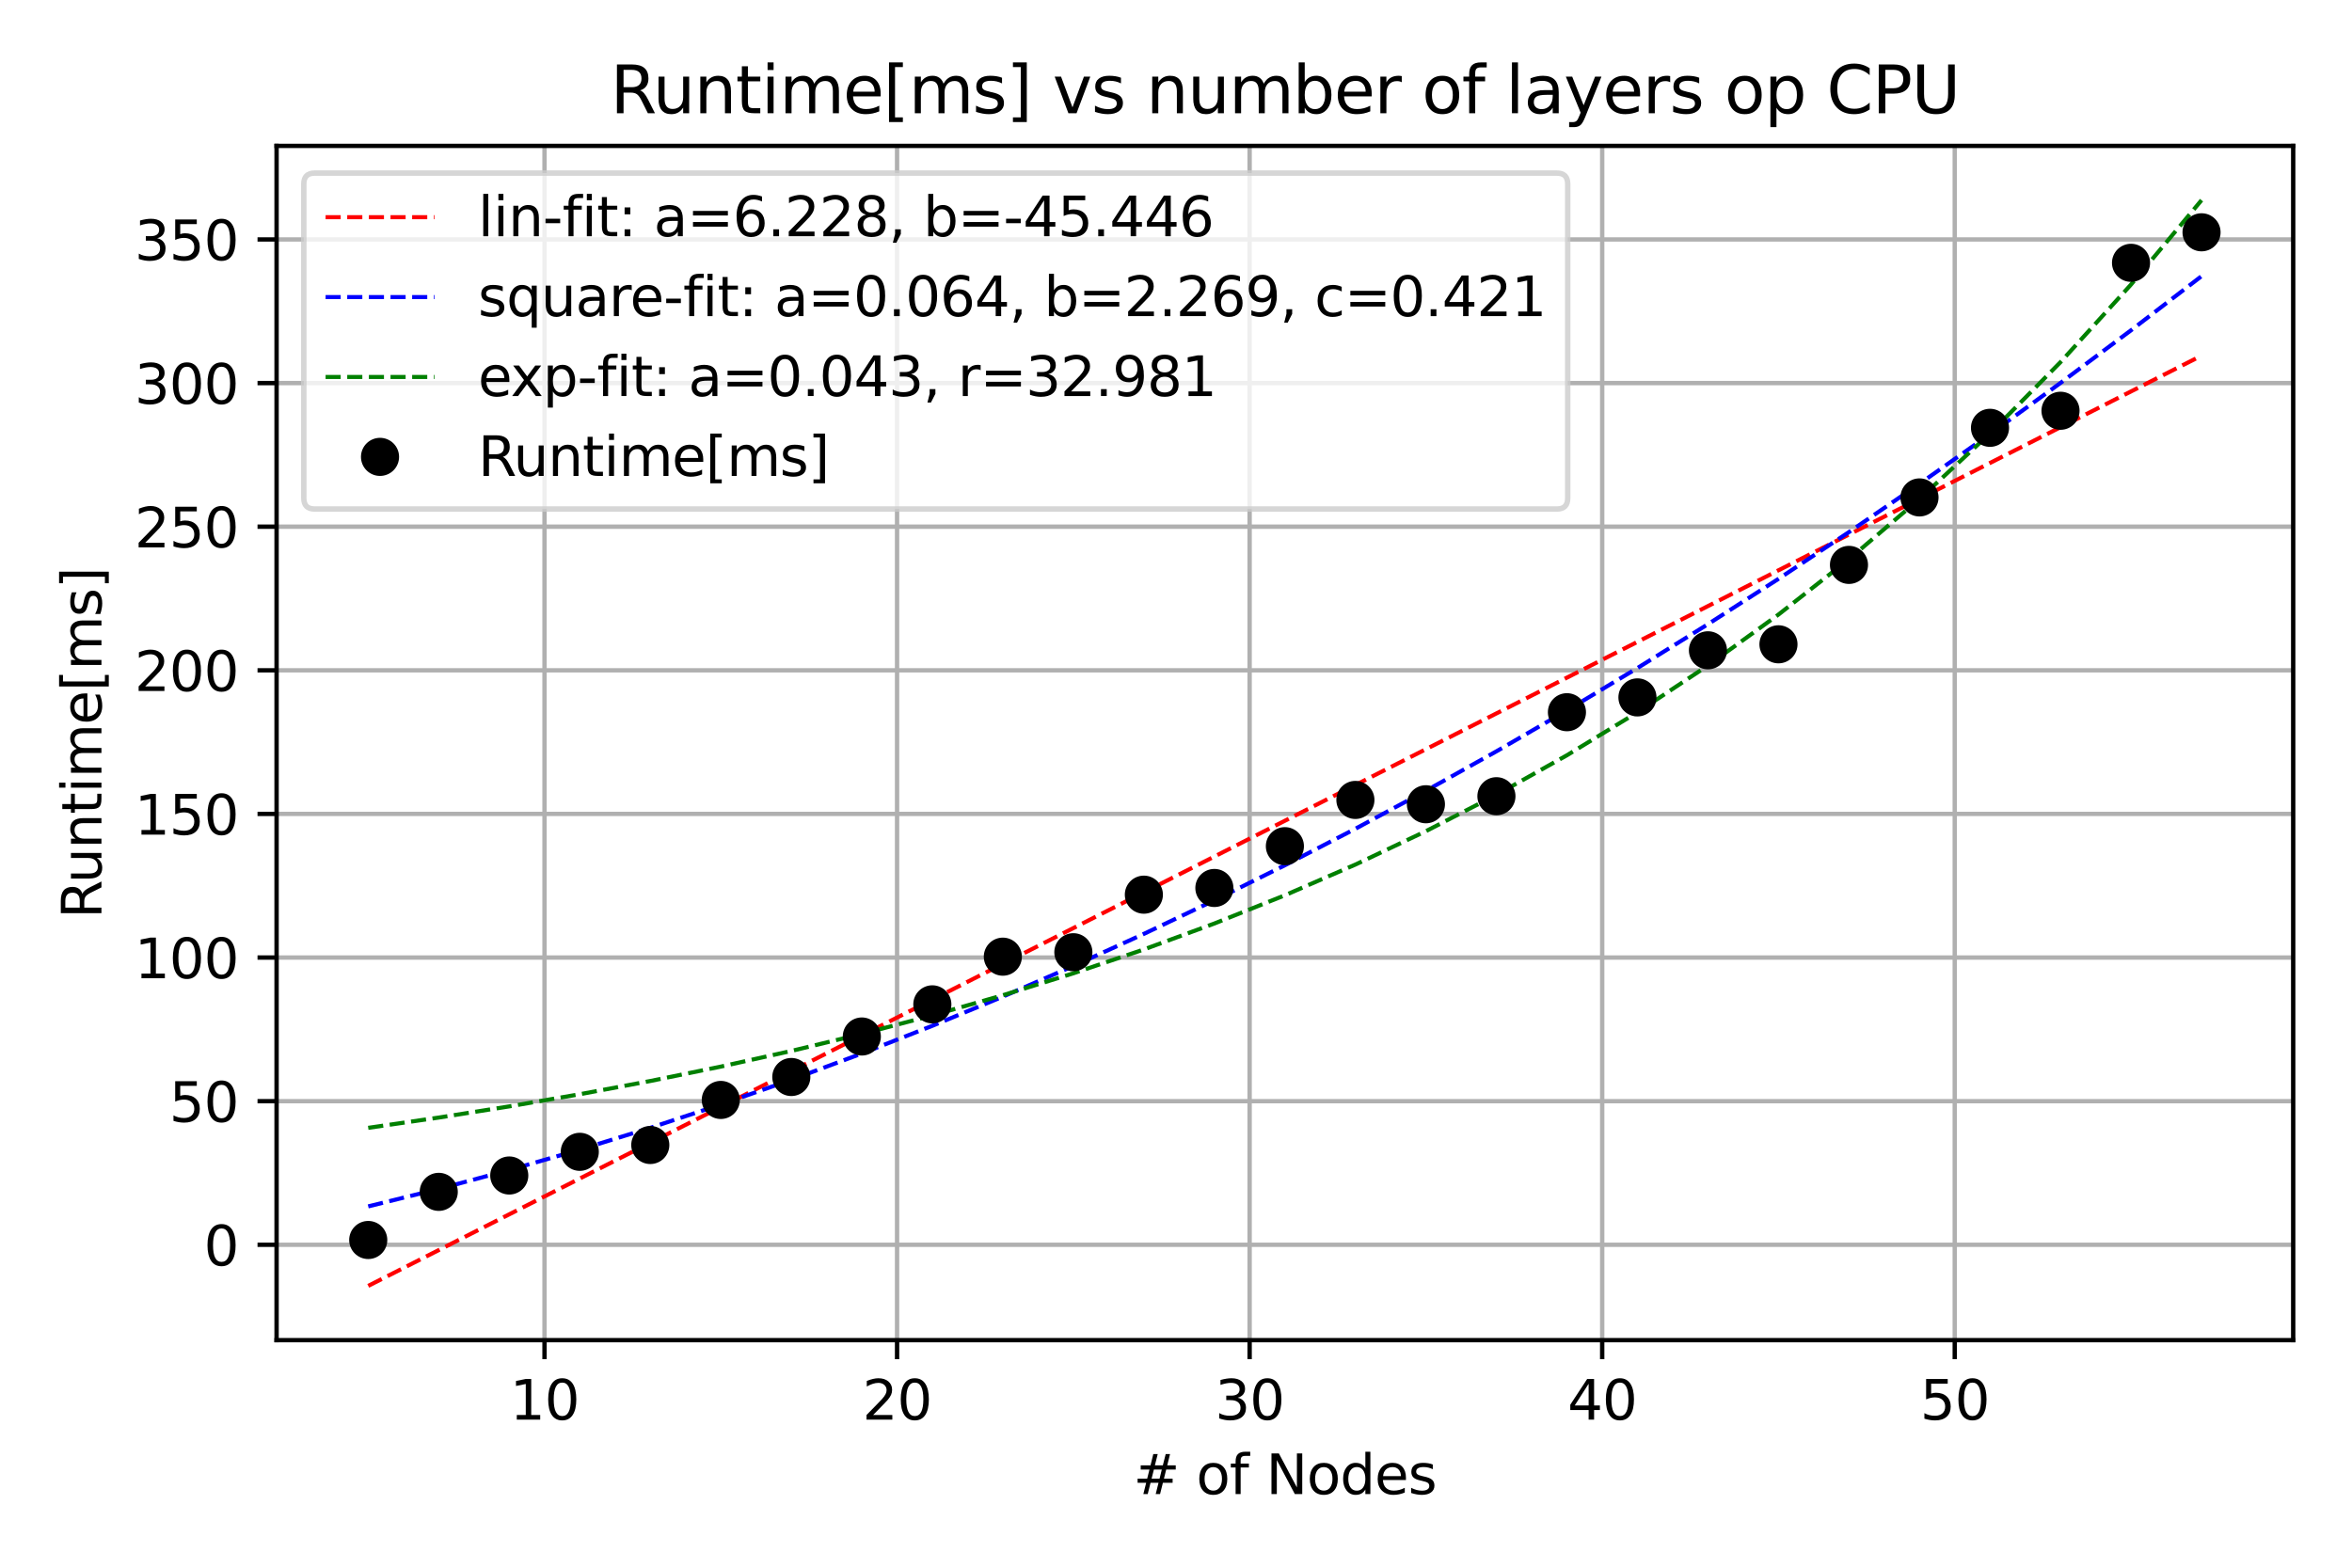 <?xml version="1.0" encoding="utf-8" standalone="no"?>
<!DOCTYPE svg PUBLIC "-//W3C//DTD SVG 1.1//EN"
  "http://www.w3.org/Graphics/SVG/1.1/DTD/svg11.dtd">
<svg height="288pt" version="1.1" viewBox="0 0 432 288" width="432pt" xmlns="http://www.w3.org/2000/svg" xmlns:xlink="http://www.w3.org/1999/xlink">
 <defs>
  <style type="text/css">*{stroke-linecap:butt;stroke-linejoin:round;}</style>
 </defs>
 <g id="figure_1">
  <g id="patch_1">
   <path d="M 0 288 
L 432 288 
L 432 0 
L 0 0 
z
" style="fill:#ffffff;"/>
  </g>
  <g id="axes_1">
   <g id="patch_2">
    <path d="M 50.8 246.2 
L 421.2 246.2 
L 421.2 26.8 
L 50.8 26.8 
z
" style="fill:#ffffff;"/>
   </g>
   <g id="matplotlib.axis_1">
    <g id="xtick_1">
     <g id="line2d_1">
      <path clip-path="url(#p1e0f1342b1)" d="M 100.014 246.2 
L 100.014 26.8 
" style="fill:none;stroke:#b0b0b0;stroke-linecap:square;stroke-width:0.8;"/>
     </g>
     <g id="line2d_2">
      <defs>
       <path d="M 0 0 
L 0 3.5 
" id="m57e3c69d5c" style="stroke:#000000;stroke-width:0.8;"/>
      </defs>
      <g>
       <use style="stroke:#000000;stroke-width:0.8;" x="100.014" xlink:href="#m57e3c69d5c" y="246.2"/>
      </g>
     </g>
     <g id="text_1">
      <!-- 10 -->
      <g transform="translate(93.651 260.798)scale(0.1 -0.1)">
       <defs>
        <path d="M 794 531 
L 1825 531 
L 1825 4091 
L 703 3866 
L 703 4441 
L 1819 4666 
L 2450 4666 
L 2450 531 
L 3481 531 
L 3481 0 
L 794 0 
L 794 531 
z
" id="DejaVuSans-31" transform="scale(0.016)"/>
        <path d="M 2034 4250 
Q 1547 4250 1301 3770 
Q 1056 3291 1056 2328 
Q 1056 1369 1301 889 
Q 1547 409 2034 409 
Q 2525 409 2770 889 
Q 3016 1369 3016 2328 
Q 3016 3291 2770 3770 
Q 2525 4250 2034 4250 
z
M 2034 4750 
Q 2819 4750 3233 4129 
Q 3647 3509 3647 2328 
Q 3647 1150 3233 529 
Q 2819 -91 2034 -91 
Q 1250 -91 836 529 
Q 422 1150 422 2328 
Q 422 3509 836 4129 
Q 1250 4750 2034 4750 
z
" id="DejaVuSans-30" transform="scale(0.016)"/>
       </defs>
       <use xlink:href="#DejaVuSans-31"/>
       <use x="63.623" xlink:href="#DejaVuSans-30"/>
      </g>
     </g>
    </g>
    <g id="xtick_2">
     <g id="line2d_3">
      <path clip-path="url(#p1e0f1342b1)" d="M 164.769 246.2 
L 164.769 26.8 
" style="fill:none;stroke:#b0b0b0;stroke-linecap:square;stroke-width:0.8;"/>
     </g>
     <g id="line2d_4">
      <g>
       <use style="stroke:#000000;stroke-width:0.8;" x="164.769" xlink:href="#m57e3c69d5c" y="246.2"/>
      </g>
     </g>
     <g id="text_2">
      <!-- 20 -->
      <g transform="translate(158.407 260.798)scale(0.1 -0.1)">
       <defs>
        <path d="M 1228 531 
L 3431 531 
L 3431 0 
L 469 0 
L 469 531 
Q 828 903 1448 1529 
Q 2069 2156 2228 2338 
Q 2531 2678 2651 2914 
Q 2772 3150 2772 3378 
Q 2772 3750 2511 3984 
Q 2250 4219 1831 4219 
Q 1534 4219 1204 4116 
Q 875 4013 500 3803 
L 500 4441 
Q 881 4594 1212 4672 
Q 1544 4750 1819 4750 
Q 2544 4750 2975 4387 
Q 3406 4025 3406 3419 
Q 3406 3131 3298 2873 
Q 3191 2616 2906 2266 
Q 2828 2175 2409 1742 
Q 1991 1309 1228 531 
z
" id="DejaVuSans-32" transform="scale(0.016)"/>
       </defs>
       <use xlink:href="#DejaVuSans-32"/>
       <use x="63.623" xlink:href="#DejaVuSans-30"/>
      </g>
     </g>
    </g>
    <g id="xtick_3">
     <g id="line2d_5">
      <path clip-path="url(#p1e0f1342b1)" d="M 229.524 246.2 
L 229.524 26.8 
" style="fill:none;stroke:#b0b0b0;stroke-linecap:square;stroke-width:0.8;"/>
     </g>
     <g id="line2d_6">
      <g>
       <use style="stroke:#000000;stroke-width:0.8;" x="229.524" xlink:href="#m57e3c69d5c" y="246.2"/>
      </g>
     </g>
     <g id="text_3">
      <!-- 30 -->
      <g transform="translate(223.162 260.798)scale(0.1 -0.1)">
       <defs>
        <path d="M 2597 2516 
Q 3050 2419 3304 2112 
Q 3559 1806 3559 1356 
Q 3559 666 3084 287 
Q 2609 -91 1734 -91 
Q 1441 -91 1130 -33 
Q 819 25 488 141 
L 488 750 
Q 750 597 1062 519 
Q 1375 441 1716 441 
Q 2309 441 2620 675 
Q 2931 909 2931 1356 
Q 2931 1769 2642 2001 
Q 2353 2234 1838 2234 
L 1294 2234 
L 1294 2753 
L 1863 2753 
Q 2328 2753 2575 2939 
Q 2822 3125 2822 3475 
Q 2822 3834 2567 4026 
Q 2313 4219 1838 4219 
Q 1578 4219 1281 4162 
Q 984 4106 628 3988 
L 628 4550 
Q 988 4650 1302 4700 
Q 1616 4750 1894 4750 
Q 2613 4750 3031 4423 
Q 3450 4097 3450 3541 
Q 3450 3153 3228 2886 
Q 3006 2619 2597 2516 
z
" id="DejaVuSans-33" transform="scale(0.016)"/>
       </defs>
       <use xlink:href="#DejaVuSans-33"/>
       <use x="63.623" xlink:href="#DejaVuSans-30"/>
      </g>
     </g>
    </g>
    <g id="xtick_4">
     <g id="line2d_7">
      <path clip-path="url(#p1e0f1342b1)" d="M 294.28 246.2 
L 294.28 26.8 
" style="fill:none;stroke:#b0b0b0;stroke-linecap:square;stroke-width:0.8;"/>
     </g>
     <g id="line2d_8">
      <g>
       <use style="stroke:#000000;stroke-width:0.8;" x="294.28" xlink:href="#m57e3c69d5c" y="246.2"/>
      </g>
     </g>
     <g id="text_4">
      <!-- 40 -->
      <g transform="translate(287.917 260.798)scale(0.1 -0.1)">
       <defs>
        <path d="M 2419 4116 
L 825 1625 
L 2419 1625 
L 2419 4116 
z
M 2253 4666 
L 3047 4666 
L 3047 1625 
L 3713 1625 
L 3713 1100 
L 3047 1100 
L 3047 0 
L 2419 0 
L 2419 1100 
L 313 1100 
L 313 1709 
L 2253 4666 
z
" id="DejaVuSans-34" transform="scale(0.016)"/>
       </defs>
       <use xlink:href="#DejaVuSans-34"/>
       <use x="63.623" xlink:href="#DejaVuSans-30"/>
      </g>
     </g>
    </g>
    <g id="xtick_5">
     <g id="line2d_9">
      <path clip-path="url(#p1e0f1342b1)" d="M 359.035 246.2 
L 359.035 26.8 
" style="fill:none;stroke:#b0b0b0;stroke-linecap:square;stroke-width:0.8;"/>
     </g>
     <g id="line2d_10">
      <g>
       <use style="stroke:#000000;stroke-width:0.8;" x="359.035" xlink:href="#m57e3c69d5c" y="246.2"/>
      </g>
     </g>
     <g id="text_5">
      <!-- 50 -->
      <g transform="translate(352.672 260.798)scale(0.1 -0.1)">
       <defs>
        <path d="M 691 4666 
L 3169 4666 
L 3169 4134 
L 1269 4134 
L 1269 2991 
Q 1406 3038 1543 3061 
Q 1681 3084 1819 3084 
Q 2600 3084 3056 2656 
Q 3513 2228 3513 1497 
Q 3513 744 3044 326 
Q 2575 -91 1722 -91 
Q 1428 -91 1123 -41 
Q 819 9 494 109 
L 494 744 
Q 775 591 1075 516 
Q 1375 441 1709 441 
Q 2250 441 2565 725 
Q 2881 1009 2881 1497 
Q 2881 1984 2565 2268 
Q 2250 2553 1709 2553 
Q 1456 2553 1204 2497 
Q 953 2441 691 2322 
L 691 4666 
z
" id="DejaVuSans-35" transform="scale(0.016)"/>
       </defs>
       <use xlink:href="#DejaVuSans-35"/>
       <use x="63.623" xlink:href="#DejaVuSans-30"/>
      </g>
     </g>
    </g>
    <g id="text_6">
     <!-- # of Nodes -->
     <g transform="translate(208.157 274.477)scale(0.1 -0.1)">
      <defs>
       <path d="M 3272 2816 
L 2363 2816 
L 2100 1772 
L 3016 1772 
L 3272 2816 
z
M 2803 4594 
L 2478 3297 
L 3391 3297 
L 3719 4594 
L 4219 4594 
L 3897 3297 
L 4872 3297 
L 4872 2816 
L 3775 2816 
L 3519 1772 
L 4513 1772 
L 4513 1294 
L 3397 1294 
L 3072 0 
L 2572 0 
L 2894 1294 
L 1978 1294 
L 1656 0 
L 1153 0 
L 1478 1294 
L 494 1294 
L 494 1772 
L 1594 1772 
L 1856 2816 
L 850 2816 
L 850 3297 
L 1978 3297 
L 2297 4594 
L 2803 4594 
z
" id="DejaVuSans-23" transform="scale(0.016)"/>
       <path id="DejaVuSans-20" transform="scale(0.016)"/>
       <path d="M 1959 3097 
Q 1497 3097 1228 2736 
Q 959 2375 959 1747 
Q 959 1119 1226 758 
Q 1494 397 1959 397 
Q 2419 397 2687 759 
Q 2956 1122 2956 1747 
Q 2956 2369 2687 2733 
Q 2419 3097 1959 3097 
z
M 1959 3584 
Q 2709 3584 3137 3096 
Q 3566 2609 3566 1747 
Q 3566 888 3137 398 
Q 2709 -91 1959 -91 
Q 1206 -91 779 398 
Q 353 888 353 1747 
Q 353 2609 779 3096 
Q 1206 3584 1959 3584 
z
" id="DejaVuSans-6f" transform="scale(0.016)"/>
       <path d="M 2375 4863 
L 2375 4384 
L 1825 4384 
Q 1516 4384 1395 4259 
Q 1275 4134 1275 3809 
L 1275 3500 
L 2222 3500 
L 2222 3053 
L 1275 3053 
L 1275 0 
L 697 0 
L 697 3053 
L 147 3053 
L 147 3500 
L 697 3500 
L 697 3744 
Q 697 4328 969 4595 
Q 1241 4863 1831 4863 
L 2375 4863 
z
" id="DejaVuSans-66" transform="scale(0.016)"/>
       <path d="M 628 4666 
L 1478 4666 
L 3547 763 
L 3547 4666 
L 4159 4666 
L 4159 0 
L 3309 0 
L 1241 3903 
L 1241 0 
L 628 0 
L 628 4666 
z
" id="DejaVuSans-4e" transform="scale(0.016)"/>
       <path d="M 2906 2969 
L 2906 4863 
L 3481 4863 
L 3481 0 
L 2906 0 
L 2906 525 
Q 2725 213 2448 61 
Q 2172 -91 1784 -91 
Q 1150 -91 751 415 
Q 353 922 353 1747 
Q 353 2572 751 3078 
Q 1150 3584 1784 3584 
Q 2172 3584 2448 3432 
Q 2725 3281 2906 2969 
z
M 947 1747 
Q 947 1113 1208 752 
Q 1469 391 1925 391 
Q 2381 391 2643 752 
Q 2906 1113 2906 1747 
Q 2906 2381 2643 2742 
Q 2381 3103 1925 3103 
Q 1469 3103 1208 2742 
Q 947 2381 947 1747 
z
" id="DejaVuSans-64" transform="scale(0.016)"/>
       <path d="M 3597 1894 
L 3597 1613 
L 953 1613 
Q 991 1019 1311 708 
Q 1631 397 2203 397 
Q 2534 397 2845 478 
Q 3156 559 3463 722 
L 3463 178 
Q 3153 47 2828 -22 
Q 2503 -91 2169 -91 
Q 1331 -91 842 396 
Q 353 884 353 1716 
Q 353 2575 817 3079 
Q 1281 3584 2069 3584 
Q 2775 3584 3186 3129 
Q 3597 2675 3597 1894 
z
M 3022 2063 
Q 3016 2534 2758 2815 
Q 2500 3097 2075 3097 
Q 1594 3097 1305 2825 
Q 1016 2553 972 2059 
L 3022 2063 
z
" id="DejaVuSans-65" transform="scale(0.016)"/>
       <path d="M 2834 3397 
L 2834 2853 
Q 2591 2978 2328 3040 
Q 2066 3103 1784 3103 
Q 1356 3103 1142 2972 
Q 928 2841 928 2578 
Q 928 2378 1081 2264 
Q 1234 2150 1697 2047 
L 1894 2003 
Q 2506 1872 2764 1633 
Q 3022 1394 3022 966 
Q 3022 478 2636 193 
Q 2250 -91 1575 -91 
Q 1294 -91 989 -36 
Q 684 19 347 128 
L 347 722 
Q 666 556 975 473 
Q 1284 391 1588 391 
Q 1994 391 2212 530 
Q 2431 669 2431 922 
Q 2431 1156 2273 1281 
Q 2116 1406 1581 1522 
L 1381 1569 
Q 847 1681 609 1914 
Q 372 2147 372 2553 
Q 372 3047 722 3315 
Q 1072 3584 1716 3584 
Q 2034 3584 2315 3537 
Q 2597 3491 2834 3397 
z
" id="DejaVuSans-73" transform="scale(0.016)"/>
      </defs>
      <use xlink:href="#DejaVuSans-23"/>
      <use x="83.789" xlink:href="#DejaVuSans-20"/>
      <use x="115.576" xlink:href="#DejaVuSans-6f"/>
      <use x="176.758" xlink:href="#DejaVuSans-66"/>
      <use x="211.963" xlink:href="#DejaVuSans-20"/>
      <use x="243.75" xlink:href="#DejaVuSans-4e"/>
      <use x="318.555" xlink:href="#DejaVuSans-6f"/>
      <use x="379.736" xlink:href="#DejaVuSans-64"/>
      <use x="443.213" xlink:href="#DejaVuSans-65"/>
      <use x="504.736" xlink:href="#DejaVuSans-73"/>
     </g>
    </g>
   </g>
   <g id="matplotlib.axis_2">
    <g id="ytick_1">
     <g id="line2d_11">
      <path clip-path="url(#p1e0f1342b1)" d="M 50.8 228.678 
L 421.2 228.678 
" style="fill:none;stroke:#b0b0b0;stroke-linecap:square;stroke-width:0.8;"/>
     </g>
     <g id="line2d_12">
      <defs>
       <path d="M 0 0 
L -3.5 0 
" id="m98cc433199" style="stroke:#000000;stroke-width:0.8;"/>
      </defs>
      <g>
       <use style="stroke:#000000;stroke-width:0.8;" x="50.8" xlink:href="#m98cc433199" y="228.678"/>
      </g>
     </g>
     <g id="text_7">
      <!-- 0 -->
      <g transform="translate(37.438 232.478)scale(0.1 -0.1)">
       <use xlink:href="#DejaVuSans-30"/>
      </g>
     </g>
    </g>
    <g id="ytick_2">
     <g id="line2d_13">
      <path clip-path="url(#p1e0f1342b1)" d="M 50.8 202.294 
L 421.2 202.294 
" style="fill:none;stroke:#b0b0b0;stroke-linecap:square;stroke-width:0.8;"/>
     </g>
     <g id="line2d_14">
      <g>
       <use style="stroke:#000000;stroke-width:0.8;" x="50.8" xlink:href="#m98cc433199" y="202.294"/>
      </g>
     </g>
     <g id="text_8">
      <!-- 50 -->
      <g transform="translate(31.075 206.094)scale(0.1 -0.1)">
       <use xlink:href="#DejaVuSans-35"/>
       <use x="63.623" xlink:href="#DejaVuSans-30"/>
      </g>
     </g>
    </g>
    <g id="ytick_3">
     <g id="line2d_15">
      <path clip-path="url(#p1e0f1342b1)" d="M 50.8 175.911 
L 421.2 175.911 
" style="fill:none;stroke:#b0b0b0;stroke-linecap:square;stroke-width:0.8;"/>
     </g>
     <g id="line2d_16">
      <g>
       <use style="stroke:#000000;stroke-width:0.8;" x="50.8" xlink:href="#m98cc433199" y="175.911"/>
      </g>
     </g>
     <g id="text_9">
      <!-- 100 -->
      <g transform="translate(24.712 179.71)scale(0.1 -0.1)">
       <use xlink:href="#DejaVuSans-31"/>
       <use x="63.623" xlink:href="#DejaVuSans-30"/>
       <use x="127.246" xlink:href="#DejaVuSans-30"/>
      </g>
     </g>
    </g>
    <g id="ytick_4">
     <g id="line2d_17">
      <path clip-path="url(#p1e0f1342b1)" d="M 50.8 149.527 
L 421.2 149.527 
" style="fill:none;stroke:#b0b0b0;stroke-linecap:square;stroke-width:0.8;"/>
     </g>
     <g id="line2d_18">
      <g>
       <use style="stroke:#000000;stroke-width:0.8;" x="50.8" xlink:href="#m98cc433199" y="149.527"/>
      </g>
     </g>
     <g id="text_10">
      <!-- 150 -->
      <g transform="translate(24.712 153.326)scale(0.1 -0.1)">
       <use xlink:href="#DejaVuSans-31"/>
       <use x="63.623" xlink:href="#DejaVuSans-35"/>
       <use x="127.246" xlink:href="#DejaVuSans-30"/>
      </g>
     </g>
    </g>
    <g id="ytick_5">
     <g id="line2d_19">
      <path clip-path="url(#p1e0f1342b1)" d="M 50.8 123.143 
L 421.2 123.143 
" style="fill:none;stroke:#b0b0b0;stroke-linecap:square;stroke-width:0.8;"/>
     </g>
     <g id="line2d_20">
      <g>
       <use style="stroke:#000000;stroke-width:0.8;" x="50.8" xlink:href="#m98cc433199" y="123.143"/>
      </g>
     </g>
     <g id="text_11">
      <!-- 200 -->
      <g transform="translate(24.712 126.942)scale(0.1 -0.1)">
       <use xlink:href="#DejaVuSans-32"/>
       <use x="63.623" xlink:href="#DejaVuSans-30"/>
       <use x="127.246" xlink:href="#DejaVuSans-30"/>
      </g>
     </g>
    </g>
    <g id="ytick_6">
     <g id="line2d_21">
      <path clip-path="url(#p1e0f1342b1)" d="M 50.8 96.759 
L 421.2 96.759 
" style="fill:none;stroke:#b0b0b0;stroke-linecap:square;stroke-width:0.8;"/>
     </g>
     <g id="line2d_22">
      <g>
       <use style="stroke:#000000;stroke-width:0.8;" x="50.8" xlink:href="#m98cc433199" y="96.759"/>
      </g>
     </g>
     <g id="text_12">
      <!-- 250 -->
      <g transform="translate(24.712 100.558)scale(0.1 -0.1)">
       <use xlink:href="#DejaVuSans-32"/>
       <use x="63.623" xlink:href="#DejaVuSans-35"/>
       <use x="127.246" xlink:href="#DejaVuSans-30"/>
      </g>
     </g>
    </g>
    <g id="ytick_7">
     <g id="line2d_23">
      <path clip-path="url(#p1e0f1342b1)" d="M 50.8 70.375 
L 421.2 70.375 
" style="fill:none;stroke:#b0b0b0;stroke-linecap:square;stroke-width:0.8;"/>
     </g>
     <g id="line2d_24">
      <g>
       <use style="stroke:#000000;stroke-width:0.8;" x="50.8" xlink:href="#m98cc433199" y="70.375"/>
      </g>
     </g>
     <g id="text_13">
      <!-- 300 -->
      <g transform="translate(24.712 74.174)scale(0.1 -0.1)">
       <use xlink:href="#DejaVuSans-33"/>
       <use x="63.623" xlink:href="#DejaVuSans-30"/>
       <use x="127.246" xlink:href="#DejaVuSans-30"/>
      </g>
     </g>
    </g>
    <g id="ytick_8">
     <g id="line2d_25">
      <path clip-path="url(#p1e0f1342b1)" d="M 50.8 43.991 
L 421.2 43.991 
" style="fill:none;stroke:#b0b0b0;stroke-linecap:square;stroke-width:0.8;"/>
     </g>
     <g id="line2d_26">
      <g>
       <use style="stroke:#000000;stroke-width:0.8;" x="50.8" xlink:href="#m98cc433199" y="43.991"/>
      </g>
     </g>
     <g id="text_14">
      <!-- 350 -->
      <g transform="translate(24.712 47.79)scale(0.1 -0.1)">
       <use xlink:href="#DejaVuSans-33"/>
       <use x="63.623" xlink:href="#DejaVuSans-35"/>
       <use x="127.246" xlink:href="#DejaVuSans-30"/>
      </g>
     </g>
    </g>
    <g id="text_15">
     <!-- Runtime[ms] -->
     <g transform="translate(18.633 168.759)rotate(-90)scale(0.1 -0.1)">
      <defs>
       <path d="M 2841 2188 
Q 3044 2119 3236 1894 
Q 3428 1669 3622 1275 
L 4263 0 
L 3584 0 
L 2988 1197 
Q 2756 1666 2539 1819 
Q 2322 1972 1947 1972 
L 1259 1972 
L 1259 0 
L 628 0 
L 628 4666 
L 2053 4666 
Q 2853 4666 3247 4331 
Q 3641 3997 3641 3322 
Q 3641 2881 3436 2590 
Q 3231 2300 2841 2188 
z
M 1259 4147 
L 1259 2491 
L 2053 2491 
Q 2509 2491 2742 2702 
Q 2975 2913 2975 3322 
Q 2975 3731 2742 3939 
Q 2509 4147 2053 4147 
L 1259 4147 
z
" id="DejaVuSans-52" transform="scale(0.016)"/>
       <path d="M 544 1381 
L 544 3500 
L 1119 3500 
L 1119 1403 
Q 1119 906 1312 657 
Q 1506 409 1894 409 
Q 2359 409 2629 706 
Q 2900 1003 2900 1516 
L 2900 3500 
L 3475 3500 
L 3475 0 
L 2900 0 
L 2900 538 
Q 2691 219 2414 64 
Q 2138 -91 1772 -91 
Q 1169 -91 856 284 
Q 544 659 544 1381 
z
M 1991 3584 
L 1991 3584 
z
" id="DejaVuSans-75" transform="scale(0.016)"/>
       <path d="M 3513 2113 
L 3513 0 
L 2938 0 
L 2938 2094 
Q 2938 2591 2744 2837 
Q 2550 3084 2163 3084 
Q 1697 3084 1428 2787 
Q 1159 2491 1159 1978 
L 1159 0 
L 581 0 
L 581 3500 
L 1159 3500 
L 1159 2956 
Q 1366 3272 1645 3428 
Q 1925 3584 2291 3584 
Q 2894 3584 3203 3211 
Q 3513 2838 3513 2113 
z
" id="DejaVuSans-6e" transform="scale(0.016)"/>
       <path d="M 1172 4494 
L 1172 3500 
L 2356 3500 
L 2356 3053 
L 1172 3053 
L 1172 1153 
Q 1172 725 1289 603 
Q 1406 481 1766 481 
L 2356 481 
L 2356 0 
L 1766 0 
Q 1100 0 847 248 
Q 594 497 594 1153 
L 594 3053 
L 172 3053 
L 172 3500 
L 594 3500 
L 594 4494 
L 1172 4494 
z
" id="DejaVuSans-74" transform="scale(0.016)"/>
       <path d="M 603 3500 
L 1178 3500 
L 1178 0 
L 603 0 
L 603 3500 
z
M 603 4863 
L 1178 4863 
L 1178 4134 
L 603 4134 
L 603 4863 
z
" id="DejaVuSans-69" transform="scale(0.016)"/>
       <path d="M 3328 2828 
Q 3544 3216 3844 3400 
Q 4144 3584 4550 3584 
Q 5097 3584 5394 3201 
Q 5691 2819 5691 2113 
L 5691 0 
L 5113 0 
L 5113 2094 
Q 5113 2597 4934 2840 
Q 4756 3084 4391 3084 
Q 3944 3084 3684 2787 
Q 3425 2491 3425 1978 
L 3425 0 
L 2847 0 
L 2847 2094 
Q 2847 2600 2669 2842 
Q 2491 3084 2119 3084 
Q 1678 3084 1418 2786 
Q 1159 2488 1159 1978 
L 1159 0 
L 581 0 
L 581 3500 
L 1159 3500 
L 1159 2956 
Q 1356 3278 1631 3431 
Q 1906 3584 2284 3584 
Q 2666 3584 2933 3390 
Q 3200 3197 3328 2828 
z
" id="DejaVuSans-6d" transform="scale(0.016)"/>
       <path d="M 550 4863 
L 1875 4863 
L 1875 4416 
L 1125 4416 
L 1125 -397 
L 1875 -397 
L 1875 -844 
L 550 -844 
L 550 4863 
z
" id="DejaVuSans-5b" transform="scale(0.016)"/>
       <path d="M 1947 4863 
L 1947 -844 
L 622 -844 
L 622 -397 
L 1369 -397 
L 1369 4416 
L 622 4416 
L 622 4863 
L 1947 4863 
z
" id="DejaVuSans-5d" transform="scale(0.016)"/>
      </defs>
      <use xlink:href="#DejaVuSans-52"/>
      <use x="64.982" xlink:href="#DejaVuSans-75"/>
      <use x="128.361" xlink:href="#DejaVuSans-6e"/>
      <use x="191.74" xlink:href="#DejaVuSans-74"/>
      <use x="230.949" xlink:href="#DejaVuSans-69"/>
      <use x="258.732" xlink:href="#DejaVuSans-6d"/>
      <use x="356.145" xlink:href="#DejaVuSans-65"/>
      <use x="417.668" xlink:href="#DejaVuSans-5b"/>
      <use x="456.682" xlink:href="#DejaVuSans-6d"/>
      <use x="554.094" xlink:href="#DejaVuSans-73"/>
      <use x="606.193" xlink:href="#DejaVuSans-5d"/>
     </g>
    </g>
   </g>
   <g id="line2d_27">
    <path clip-path="url(#p1e0f1342b1)" d="M 67.636 236.227 
L 80.587 229.654 
L 93.538 223.082 
L 106.49 216.509 
L 119.441 209.936 
L 132.392 203.363 
L 145.343 196.79 
L 158.294 190.218 
L 171.245 183.645 
L 184.196 177.072 
L 197.147 170.499 
L 210.098 163.926 
L 223.049 157.354 
L 236 150.781 
L 248.951 144.208 
L 261.902 137.635 
L 274.853 131.062 
L 287.804 124.49 
L 300.755 117.917 
L 313.706 111.344 
L 326.657 104.771 
L 339.608 98.198 
L 352.559 91.626 
L 365.51 85.053 
L 378.462 78.48 
L 391.413 71.907 
L 404.364 65.334 
" style="fill:none;stroke:#ff0000;stroke-dasharray:2.775,1.2;stroke-dashoffset:0;stroke-width:0.75;"/>
   </g>
   <g id="line2d_28">
    <path clip-path="url(#p1e0f1342b1)" d="M 67.636 221.627 
L 80.587 218.423 
L 93.538 214.95 
L 106.49 211.208 
L 119.441 207.196 
L 132.392 202.914 
L 145.343 198.363 
L 158.294 193.542 
L 171.245 188.452 
L 184.196 183.092 
L 197.147 177.463 
L 210.098 171.564 
L 223.049 165.395 
L 236 158.957 
L 248.951 152.25 
L 261.902 145.272 
L 274.853 138.026 
L 287.804 130.51 
L 300.755 122.724 
L 313.706 114.668 
L 326.657 106.344 
L 339.608 97.749 
L 352.559 88.885 
L 365.51 79.752 
L 378.462 70.349 
L 391.413 60.676 
L 404.364 50.734 
" style="fill:none;stroke:#0000ff;stroke-dasharray:2.775,1.2;stroke-dashoffset:0;stroke-width:0.75;"/>
   </g>
   <g id="line2d_29">
    <path clip-path="url(#p1e0f1342b1)" d="M 67.636 207.196 
L 80.587 205.309 
L 93.538 203.255 
L 106.49 201.021 
L 119.441 198.591 
L 132.392 195.947 
L 145.343 193.071 
L 158.294 189.942 
L 171.245 186.538 
L 184.196 182.836 
L 197.147 178.807 
L 210.098 174.425 
L 223.049 169.658 
L 236 164.472 
L 248.951 158.83 
L 261.902 152.692 
L 274.853 146.015 
L 287.804 138.751 
L 300.755 130.849 
L 313.706 122.253 
L 326.657 112.901 
L 339.608 102.728 
L 352.559 91.66 
L 365.51 79.62 
L 378.462 66.522 
L 391.413 52.274 
L 404.364 36.773 
" style="fill:none;stroke:#008000;stroke-dasharray:2.775,1.2;stroke-dashoffset:0;stroke-width:0.75;"/>
   </g>
   <g id="line2d_30">
    <defs>
     <path d="M 0 3 
C 0.796 3 1.559 2.684 2.121 2.121 
C 2.684 1.559 3 0.796 3 0 
C 3 -0.796 2.684 -1.559 2.121 -2.121 
C 1.559 -2.684 0.796 -3 0 -3 
C -0.796 -3 -1.559 -2.684 -2.121 -2.121 
C -2.684 -1.559 -3 -0.796 -3 0 
C -3 0.796 -2.684 1.559 -2.121 2.121 
C -1.559 2.684 -0.796 3 0 3 
z
" id="me463e0b2a0" style="stroke:#000000;"/>
    </defs>
    <g clip-path="url(#p1e0f1342b1)">
     <use style="stroke:#000000;" x="67.636" xlink:href="#me463e0b2a0" y="227.799"/>
     <use style="stroke:#000000;" x="80.587" xlink:href="#me463e0b2a0" y="218.957"/>
     <use style="stroke:#000000;" x="93.538" xlink:href="#me463e0b2a0" y="215.951"/>
     <use style="stroke:#000000;" x="106.49" xlink:href="#me463e0b2a0" y="211.601"/>
     <use style="stroke:#000000;" x="119.441" xlink:href="#me463e0b2a0" y="210.347"/>
     <use style="stroke:#000000;" x="132.392" xlink:href="#me463e0b2a0" y="202.071"/>
     <use style="stroke:#000000;" x="145.343" xlink:href="#me463e0b2a0" y="197.857"/>
     <use style="stroke:#000000;" x="158.294" xlink:href="#me463e0b2a0" y="190.415"/>
     <use style="stroke:#000000;" x="171.245" xlink:href="#me463e0b2a0" y="184.509"/>
     <use style="stroke:#000000;" x="184.196" xlink:href="#me463e0b2a0" y="175.751"/>
     <use style="stroke:#000000;" x="197.147" xlink:href="#me463e0b2a0" y="174.934"/>
     <use style="stroke:#000000;" x="210.098" xlink:href="#me463e0b2a0" y="164.36"/>
     <use style="stroke:#000000;" x="223.049" xlink:href="#me463e0b2a0" y="163.13"/>
     <use style="stroke:#000000;" x="236" xlink:href="#me463e0b2a0" y="155.453"/>
     <use style="stroke:#000000;" x="248.951" xlink:href="#me463e0b2a0" y="146.956"/>
     <use style="stroke:#000000;" x="261.902" xlink:href="#me463e0b2a0" y="147.749"/>
     <use style="stroke:#000000;" x="274.853" xlink:href="#me463e0b2a0" y="146.273"/>
     <use style="stroke:#000000;" x="287.804" xlink:href="#me463e0b2a0" y="130.842"/>
     <use style="stroke:#000000;" x="300.755" xlink:href="#me463e0b2a0" y="128.119"/>
     <use style="stroke:#000000;" x="313.706" xlink:href="#me463e0b2a0" y="119.468"/>
     <use style="stroke:#000000;" x="326.657" xlink:href="#me463e0b2a0" y="118.366"/>
     <use style="stroke:#000000;" x="339.608" xlink:href="#me463e0b2a0" y="103.777"/>
     <use style="stroke:#000000;" x="352.559" xlink:href="#me463e0b2a0" y="91.381"/>
     <use style="stroke:#000000;" x="365.51" xlink:href="#me463e0b2a0" y="78.596"/>
     <use style="stroke:#000000;" x="378.462" xlink:href="#me463e0b2a0" y="75.462"/>
     <use style="stroke:#000000;" x="391.413" xlink:href="#me463e0b2a0" y="48.283"/>
     <use style="stroke:#000000;" x="404.364" xlink:href="#me463e0b2a0" y="42.676"/>
    </g>
   </g>
   <g id="patch_3">
    <path d="M 50.8 246.2 
L 50.8 26.8 
" style="fill:none;stroke:#000000;stroke-linecap:square;stroke-linejoin:miter;stroke-width:0.8;"/>
   </g>
   <g id="patch_4">
    <path d="M 421.2 246.2 
L 421.2 26.8 
" style="fill:none;stroke:#000000;stroke-linecap:square;stroke-linejoin:miter;stroke-width:0.8;"/>
   </g>
   <g id="patch_5">
    <path d="M 50.8 246.2 
L 421.2 246.2 
" style="fill:none;stroke:#000000;stroke-linecap:square;stroke-linejoin:miter;stroke-width:0.8;"/>
   </g>
   <g id="patch_6">
    <path d="M 50.8 26.8 
L 421.2 26.8 
" style="fill:none;stroke:#000000;stroke-linecap:square;stroke-linejoin:miter;stroke-width:0.8;"/>
   </g>
   <g id="text_16">
    <!-- Runtime[ms] vs number of layers op CPU -->
    <g transform="translate(112.112 20.8)scale(0.12 -0.12)">
     <defs>
      <path d="M 191 3500 
L 800 3500 
L 1894 563 
L 2988 3500 
L 3597 3500 
L 2284 0 
L 1503 0 
L 191 3500 
z
" id="DejaVuSans-76" transform="scale(0.016)"/>
      <path d="M 3116 1747 
Q 3116 2381 2855 2742 
Q 2594 3103 2138 3103 
Q 1681 3103 1420 2742 
Q 1159 2381 1159 1747 
Q 1159 1113 1420 752 
Q 1681 391 2138 391 
Q 2594 391 2855 752 
Q 3116 1113 3116 1747 
z
M 1159 2969 
Q 1341 3281 1617 3432 
Q 1894 3584 2278 3584 
Q 2916 3584 3314 3078 
Q 3713 2572 3713 1747 
Q 3713 922 3314 415 
Q 2916 -91 2278 -91 
Q 1894 -91 1617 61 
Q 1341 213 1159 525 
L 1159 0 
L 581 0 
L 581 4863 
L 1159 4863 
L 1159 2969 
z
" id="DejaVuSans-62" transform="scale(0.016)"/>
      <path d="M 2631 2963 
Q 2534 3019 2420 3045 
Q 2306 3072 2169 3072 
Q 1681 3072 1420 2755 
Q 1159 2438 1159 1844 
L 1159 0 
L 581 0 
L 581 3500 
L 1159 3500 
L 1159 2956 
Q 1341 3275 1631 3429 
Q 1922 3584 2338 3584 
Q 2397 3584 2469 3576 
Q 2541 3569 2628 3553 
L 2631 2963 
z
" id="DejaVuSans-72" transform="scale(0.016)"/>
      <path d="M 603 4863 
L 1178 4863 
L 1178 0 
L 603 0 
L 603 4863 
z
" id="DejaVuSans-6c" transform="scale(0.016)"/>
      <path d="M 2194 1759 
Q 1497 1759 1228 1600 
Q 959 1441 959 1056 
Q 959 750 1161 570 
Q 1363 391 1709 391 
Q 2188 391 2477 730 
Q 2766 1069 2766 1631 
L 2766 1759 
L 2194 1759 
z
M 3341 1997 
L 3341 0 
L 2766 0 
L 2766 531 
Q 2569 213 2275 61 
Q 1981 -91 1556 -91 
Q 1019 -91 701 211 
Q 384 513 384 1019 
Q 384 1609 779 1909 
Q 1175 2209 1959 2209 
L 2766 2209 
L 2766 2266 
Q 2766 2663 2505 2880 
Q 2244 3097 1772 3097 
Q 1472 3097 1187 3025 
Q 903 2953 641 2809 
L 641 3341 
Q 956 3463 1253 3523 
Q 1550 3584 1831 3584 
Q 2591 3584 2966 3190 
Q 3341 2797 3341 1997 
z
" id="DejaVuSans-61" transform="scale(0.016)"/>
      <path d="M 2059 -325 
Q 1816 -950 1584 -1140 
Q 1353 -1331 966 -1331 
L 506 -1331 
L 506 -850 
L 844 -850 
Q 1081 -850 1212 -737 
Q 1344 -625 1503 -206 
L 1606 56 
L 191 3500 
L 800 3500 
L 1894 763 
L 2988 3500 
L 3597 3500 
L 2059 -325 
z
" id="DejaVuSans-79" transform="scale(0.016)"/>
      <path d="M 1159 525 
L 1159 -1331 
L 581 -1331 
L 581 3500 
L 1159 3500 
L 1159 2969 
Q 1341 3281 1617 3432 
Q 1894 3584 2278 3584 
Q 2916 3584 3314 3078 
Q 3713 2572 3713 1747 
Q 3713 922 3314 415 
Q 2916 -91 2278 -91 
Q 1894 -91 1617 61 
Q 1341 213 1159 525 
z
M 3116 1747 
Q 3116 2381 2855 2742 
Q 2594 3103 2138 3103 
Q 1681 3103 1420 2742 
Q 1159 2381 1159 1747 
Q 1159 1113 1420 752 
Q 1681 391 2138 391 
Q 2594 391 2855 752 
Q 3116 1113 3116 1747 
z
" id="DejaVuSans-70" transform="scale(0.016)"/>
      <path d="M 4122 4306 
L 4122 3641 
Q 3803 3938 3442 4084 
Q 3081 4231 2675 4231 
Q 1875 4231 1450 3742 
Q 1025 3253 1025 2328 
Q 1025 1406 1450 917 
Q 1875 428 2675 428 
Q 3081 428 3442 575 
Q 3803 722 4122 1019 
L 4122 359 
Q 3791 134 3420 21 
Q 3050 -91 2638 -91 
Q 1578 -91 968 557 
Q 359 1206 359 2328 
Q 359 3453 968 4101 
Q 1578 4750 2638 4750 
Q 3056 4750 3426 4639 
Q 3797 4528 4122 4306 
z
" id="DejaVuSans-43" transform="scale(0.016)"/>
      <path d="M 1259 4147 
L 1259 2394 
L 2053 2394 
Q 2494 2394 2734 2622 
Q 2975 2850 2975 3272 
Q 2975 3691 2734 3919 
Q 2494 4147 2053 4147 
L 1259 4147 
z
M 628 4666 
L 2053 4666 
Q 2838 4666 3239 4311 
Q 3641 3956 3641 3272 
Q 3641 2581 3239 2228 
Q 2838 1875 2053 1875 
L 1259 1875 
L 1259 0 
L 628 0 
L 628 4666 
z
" id="DejaVuSans-50" transform="scale(0.016)"/>
      <path d="M 556 4666 
L 1191 4666 
L 1191 1831 
Q 1191 1081 1462 751 
Q 1734 422 2344 422 
Q 2950 422 3222 751 
Q 3494 1081 3494 1831 
L 3494 4666 
L 4128 4666 
L 4128 1753 
Q 4128 841 3676 375 
Q 3225 -91 2344 -91 
Q 1459 -91 1007 375 
Q 556 841 556 1753 
L 556 4666 
z
" id="DejaVuSans-55" transform="scale(0.016)"/>
     </defs>
     <use xlink:href="#DejaVuSans-52"/>
     <use x="64.982" xlink:href="#DejaVuSans-75"/>
     <use x="128.361" xlink:href="#DejaVuSans-6e"/>
     <use x="191.74" xlink:href="#DejaVuSans-74"/>
     <use x="230.949" xlink:href="#DejaVuSans-69"/>
     <use x="258.732" xlink:href="#DejaVuSans-6d"/>
     <use x="356.145" xlink:href="#DejaVuSans-65"/>
     <use x="417.668" xlink:href="#DejaVuSans-5b"/>
     <use x="456.682" xlink:href="#DejaVuSans-6d"/>
     <use x="554.094" xlink:href="#DejaVuSans-73"/>
     <use x="606.193" xlink:href="#DejaVuSans-5d"/>
     <use x="645.207" xlink:href="#DejaVuSans-20"/>
     <use x="676.994" xlink:href="#DejaVuSans-76"/>
     <use x="736.174" xlink:href="#DejaVuSans-73"/>
     <use x="788.273" xlink:href="#DejaVuSans-20"/>
     <use x="820.061" xlink:href="#DejaVuSans-6e"/>
     <use x="883.439" xlink:href="#DejaVuSans-75"/>
     <use x="946.818" xlink:href="#DejaVuSans-6d"/>
     <use x="1044.23" xlink:href="#DejaVuSans-62"/>
     <use x="1107.707" xlink:href="#DejaVuSans-65"/>
     <use x="1169.23" xlink:href="#DejaVuSans-72"/>
     <use x="1210.344" xlink:href="#DejaVuSans-20"/>
     <use x="1242.131" xlink:href="#DejaVuSans-6f"/>
     <use x="1303.312" xlink:href="#DejaVuSans-66"/>
     <use x="1338.518" xlink:href="#DejaVuSans-20"/>
     <use x="1370.305" xlink:href="#DejaVuSans-6c"/>
     <use x="1398.088" xlink:href="#DejaVuSans-61"/>
     <use x="1459.367" xlink:href="#DejaVuSans-79"/>
     <use x="1518.547" xlink:href="#DejaVuSans-65"/>
     <use x="1580.07" xlink:href="#DejaVuSans-72"/>
     <use x="1621.184" xlink:href="#DejaVuSans-73"/>
     <use x="1673.283" xlink:href="#DejaVuSans-20"/>
     <use x="1705.07" xlink:href="#DejaVuSans-6f"/>
     <use x="1766.252" xlink:href="#DejaVuSans-70"/>
     <use x="1829.729" xlink:href="#DejaVuSans-20"/>
     <use x="1861.516" xlink:href="#DejaVuSans-43"/>
     <use x="1931.34" xlink:href="#DejaVuSans-50"/>
     <use x="1991.643" xlink:href="#DejaVuSans-55"/>
    </g>
   </g>
   <g id="legend_1">
    <g id="patch_7">
     <path d="M 57.8 93.513 
L 285.947 93.513 
Q 287.947 93.513 287.947 91.513 
L 287.947 33.8 
Q 287.947 31.8 285.947 31.8 
L 57.8 31.8 
Q 55.8 31.8 55.8 33.8 
L 55.8 91.513 
Q 55.8 93.513 57.8 93.513 
z
" style="fill:#ffffff;opacity:0.8;stroke:#cccccc;stroke-linejoin:miter;"/>
    </g>
    <g id="line2d_31">
     <path d="M 59.8 39.898 
L 79.8 39.898 
" style="fill:none;stroke:#ff0000;stroke-dasharray:2.775,1.2;stroke-dashoffset:0;stroke-width:0.75;"/>
    </g>
    <g id="line2d_32"/>
    <g id="text_17">
     <!-- lin-fit: a=6.228, b=-45.446 -->
     <g transform="translate(87.8 43.398)scale(0.1 -0.1)">
      <defs>
       <path d="M 313 2009 
L 1997 2009 
L 1997 1497 
L 313 1497 
L 313 2009 
z
" id="DejaVuSans-2d" transform="scale(0.016)"/>
       <path d="M 750 794 
L 1409 794 
L 1409 0 
L 750 0 
L 750 794 
z
M 750 3309 
L 1409 3309 
L 1409 2516 
L 750 2516 
L 750 3309 
z
" id="DejaVuSans-3a" transform="scale(0.016)"/>
       <path d="M 678 2906 
L 4684 2906 
L 4684 2381 
L 678 2381 
L 678 2906 
z
M 678 1631 
L 4684 1631 
L 4684 1100 
L 678 1100 
L 678 1631 
z
" id="DejaVuSans-3d" transform="scale(0.016)"/>
       <path d="M 2113 2584 
Q 1688 2584 1439 2293 
Q 1191 2003 1191 1497 
Q 1191 994 1439 701 
Q 1688 409 2113 409 
Q 2538 409 2786 701 
Q 3034 994 3034 1497 
Q 3034 2003 2786 2293 
Q 2538 2584 2113 2584 
z
M 3366 4563 
L 3366 3988 
Q 3128 4100 2886 4159 
Q 2644 4219 2406 4219 
Q 1781 4219 1451 3797 
Q 1122 3375 1075 2522 
Q 1259 2794 1537 2939 
Q 1816 3084 2150 3084 
Q 2853 3084 3261 2657 
Q 3669 2231 3669 1497 
Q 3669 778 3244 343 
Q 2819 -91 2113 -91 
Q 1303 -91 875 529 
Q 447 1150 447 2328 
Q 447 3434 972 4092 
Q 1497 4750 2381 4750 
Q 2619 4750 2861 4703 
Q 3103 4656 3366 4563 
z
" id="DejaVuSans-36" transform="scale(0.016)"/>
       <path d="M 684 794 
L 1344 794 
L 1344 0 
L 684 0 
L 684 794 
z
" id="DejaVuSans-2e" transform="scale(0.016)"/>
       <path d="M 2034 2216 
Q 1584 2216 1326 1975 
Q 1069 1734 1069 1313 
Q 1069 891 1326 650 
Q 1584 409 2034 409 
Q 2484 409 2743 651 
Q 3003 894 3003 1313 
Q 3003 1734 2745 1975 
Q 2488 2216 2034 2216 
z
M 1403 2484 
Q 997 2584 770 2862 
Q 544 3141 544 3541 
Q 544 4100 942 4425 
Q 1341 4750 2034 4750 
Q 2731 4750 3128 4425 
Q 3525 4100 3525 3541 
Q 3525 3141 3298 2862 
Q 3072 2584 2669 2484 
Q 3125 2378 3379 2068 
Q 3634 1759 3634 1313 
Q 3634 634 3220 271 
Q 2806 -91 2034 -91 
Q 1263 -91 848 271 
Q 434 634 434 1313 
Q 434 1759 690 2068 
Q 947 2378 1403 2484 
z
M 1172 3481 
Q 1172 3119 1398 2916 
Q 1625 2713 2034 2713 
Q 2441 2713 2670 2916 
Q 2900 3119 2900 3481 
Q 2900 3844 2670 4047 
Q 2441 4250 2034 4250 
Q 1625 4250 1398 4047 
Q 1172 3844 1172 3481 
z
" id="DejaVuSans-38" transform="scale(0.016)"/>
       <path d="M 750 794 
L 1409 794 
L 1409 256 
L 897 -744 
L 494 -744 
L 750 256 
L 750 794 
z
" id="DejaVuSans-2c" transform="scale(0.016)"/>
      </defs>
      <use xlink:href="#DejaVuSans-6c"/>
      <use x="27.783" xlink:href="#DejaVuSans-69"/>
      <use x="55.566" xlink:href="#DejaVuSans-6e"/>
      <use x="118.945" xlink:href="#DejaVuSans-2d"/>
      <use x="155.029" xlink:href="#DejaVuSans-66"/>
      <use x="190.234" xlink:href="#DejaVuSans-69"/>
      <use x="218.018" xlink:href="#DejaVuSans-74"/>
      <use x="257.227" xlink:href="#DejaVuSans-3a"/>
      <use x="290.918" xlink:href="#DejaVuSans-20"/>
      <use x="322.705" xlink:href="#DejaVuSans-61"/>
      <use x="383.984" xlink:href="#DejaVuSans-3d"/>
      <use x="467.773" xlink:href="#DejaVuSans-36"/>
      <use x="531.396" xlink:href="#DejaVuSans-2e"/>
      <use x="563.184" xlink:href="#DejaVuSans-32"/>
      <use x="626.807" xlink:href="#DejaVuSans-32"/>
      <use x="690.43" xlink:href="#DejaVuSans-38"/>
      <use x="754.053" xlink:href="#DejaVuSans-2c"/>
      <use x="785.84" xlink:href="#DejaVuSans-20"/>
      <use x="817.627" xlink:href="#DejaVuSans-62"/>
      <use x="881.104" xlink:href="#DejaVuSans-3d"/>
      <use x="964.893" xlink:href="#DejaVuSans-2d"/>
      <use x="1000.977" xlink:href="#DejaVuSans-34"/>
      <use x="1064.6" xlink:href="#DejaVuSans-35"/>
      <use x="1128.223" xlink:href="#DejaVuSans-2e"/>
      <use x="1160.01" xlink:href="#DejaVuSans-34"/>
      <use x="1223.633" xlink:href="#DejaVuSans-34"/>
      <use x="1287.256" xlink:href="#DejaVuSans-36"/>
     </g>
    </g>
    <g id="line2d_33">
     <path d="M 59.8 54.577 
L 79.8 54.577 
" style="fill:none;stroke:#0000ff;stroke-dasharray:2.775,1.2;stroke-dashoffset:0;stroke-width:0.75;"/>
    </g>
    <g id="line2d_34"/>
    <g id="text_18">
     <!-- square-fit: a=0.064, b=2.269, c=0.421 -->
     <g transform="translate(87.8 58.077)scale(0.1 -0.1)">
      <defs>
       <path d="M 947 1747 
Q 947 1113 1208 752 
Q 1469 391 1925 391 
Q 2381 391 2643 752 
Q 2906 1113 2906 1747 
Q 2906 2381 2643 2742 
Q 2381 3103 1925 3103 
Q 1469 3103 1208 2742 
Q 947 2381 947 1747 
z
M 2906 525 
Q 2725 213 2448 61 
Q 2172 -91 1784 -91 
Q 1150 -91 751 415 
Q 353 922 353 1747 
Q 353 2572 751 3078 
Q 1150 3584 1784 3584 
Q 2172 3584 2448 3432 
Q 2725 3281 2906 2969 
L 2906 3500 
L 3481 3500 
L 3481 -1331 
L 2906 -1331 
L 2906 525 
z
" id="DejaVuSans-71" transform="scale(0.016)"/>
       <path d="M 703 97 
L 703 672 
Q 941 559 1184 500 
Q 1428 441 1663 441 
Q 2288 441 2617 861 
Q 2947 1281 2994 2138 
Q 2813 1869 2534 1725 
Q 2256 1581 1919 1581 
Q 1219 1581 811 2004 
Q 403 2428 403 3163 
Q 403 3881 828 4315 
Q 1253 4750 1959 4750 
Q 2769 4750 3195 4129 
Q 3622 3509 3622 2328 
Q 3622 1225 3098 567 
Q 2575 -91 1691 -91 
Q 1453 -91 1209 -44 
Q 966 3 703 97 
z
M 1959 2075 
Q 2384 2075 2632 2365 
Q 2881 2656 2881 3163 
Q 2881 3666 2632 3958 
Q 2384 4250 1959 4250 
Q 1534 4250 1286 3958 
Q 1038 3666 1038 3163 
Q 1038 2656 1286 2365 
Q 1534 2075 1959 2075 
z
" id="DejaVuSans-39" transform="scale(0.016)"/>
       <path d="M 3122 3366 
L 3122 2828 
Q 2878 2963 2633 3030 
Q 2388 3097 2138 3097 
Q 1578 3097 1268 2742 
Q 959 2388 959 1747 
Q 959 1106 1268 751 
Q 1578 397 2138 397 
Q 2388 397 2633 464 
Q 2878 531 3122 666 
L 3122 134 
Q 2881 22 2623 -34 
Q 2366 -91 2075 -91 
Q 1284 -91 818 406 
Q 353 903 353 1747 
Q 353 2603 823 3093 
Q 1294 3584 2113 3584 
Q 2378 3584 2631 3529 
Q 2884 3475 3122 3366 
z
" id="DejaVuSans-63" transform="scale(0.016)"/>
      </defs>
      <use xlink:href="#DejaVuSans-73"/>
      <use x="52.1" xlink:href="#DejaVuSans-71"/>
      <use x="115.576" xlink:href="#DejaVuSans-75"/>
      <use x="178.955" xlink:href="#DejaVuSans-61"/>
      <use x="240.234" xlink:href="#DejaVuSans-72"/>
      <use x="279.098" xlink:href="#DejaVuSans-65"/>
      <use x="340.621" xlink:href="#DejaVuSans-2d"/>
      <use x="376.705" xlink:href="#DejaVuSans-66"/>
      <use x="411.91" xlink:href="#DejaVuSans-69"/>
      <use x="439.693" xlink:href="#DejaVuSans-74"/>
      <use x="478.902" xlink:href="#DejaVuSans-3a"/>
      <use x="512.594" xlink:href="#DejaVuSans-20"/>
      <use x="544.381" xlink:href="#DejaVuSans-61"/>
      <use x="605.66" xlink:href="#DejaVuSans-3d"/>
      <use x="689.449" xlink:href="#DejaVuSans-30"/>
      <use x="753.072" xlink:href="#DejaVuSans-2e"/>
      <use x="784.859" xlink:href="#DejaVuSans-30"/>
      <use x="848.482" xlink:href="#DejaVuSans-36"/>
      <use x="912.105" xlink:href="#DejaVuSans-34"/>
      <use x="975.729" xlink:href="#DejaVuSans-2c"/>
      <use x="1007.516" xlink:href="#DejaVuSans-20"/>
      <use x="1039.303" xlink:href="#DejaVuSans-62"/>
      <use x="1102.779" xlink:href="#DejaVuSans-3d"/>
      <use x="1186.568" xlink:href="#DejaVuSans-32"/>
      <use x="1250.191" xlink:href="#DejaVuSans-2e"/>
      <use x="1281.979" xlink:href="#DejaVuSans-32"/>
      <use x="1345.602" xlink:href="#DejaVuSans-36"/>
      <use x="1409.225" xlink:href="#DejaVuSans-39"/>
      <use x="1472.848" xlink:href="#DejaVuSans-2c"/>
      <use x="1504.635" xlink:href="#DejaVuSans-20"/>
      <use x="1536.422" xlink:href="#DejaVuSans-63"/>
      <use x="1591.402" xlink:href="#DejaVuSans-3d"/>
      <use x="1675.191" xlink:href="#DejaVuSans-30"/>
      <use x="1738.814" xlink:href="#DejaVuSans-2e"/>
      <use x="1770.602" xlink:href="#DejaVuSans-34"/>
      <use x="1834.225" xlink:href="#DejaVuSans-32"/>
      <use x="1897.848" xlink:href="#DejaVuSans-31"/>
     </g>
    </g>
    <g id="line2d_35">
     <path d="M 59.8 69.255 
L 79.8 69.255 
" style="fill:none;stroke:#008000;stroke-dasharray:2.775,1.2;stroke-dashoffset:0;stroke-width:0.75;"/>
    </g>
    <g id="line2d_36"/>
    <g id="text_19">
     <!-- exp-fit: a=0.043, r=32.981 -->
     <g transform="translate(87.8 72.755)scale(0.1 -0.1)">
      <defs>
       <path d="M 3513 3500 
L 2247 1797 
L 3578 0 
L 2900 0 
L 1881 1375 
L 863 0 
L 184 0 
L 1544 1831 
L 300 3500 
L 978 3500 
L 1906 2253 
L 2834 3500 
L 3513 3500 
z
" id="DejaVuSans-78" transform="scale(0.016)"/>
      </defs>
      <use xlink:href="#DejaVuSans-65"/>
      <use x="59.773" xlink:href="#DejaVuSans-78"/>
      <use x="118.953" xlink:href="#DejaVuSans-70"/>
      <use x="182.43" xlink:href="#DejaVuSans-2d"/>
      <use x="218.514" xlink:href="#DejaVuSans-66"/>
      <use x="253.719" xlink:href="#DejaVuSans-69"/>
      <use x="281.502" xlink:href="#DejaVuSans-74"/>
      <use x="320.711" xlink:href="#DejaVuSans-3a"/>
      <use x="354.402" xlink:href="#DejaVuSans-20"/>
      <use x="386.189" xlink:href="#DejaVuSans-61"/>
      <use x="447.469" xlink:href="#DejaVuSans-3d"/>
      <use x="531.258" xlink:href="#DejaVuSans-30"/>
      <use x="594.881" xlink:href="#DejaVuSans-2e"/>
      <use x="626.668" xlink:href="#DejaVuSans-30"/>
      <use x="690.291" xlink:href="#DejaVuSans-34"/>
      <use x="753.914" xlink:href="#DejaVuSans-33"/>
      <use x="817.537" xlink:href="#DejaVuSans-2c"/>
      <use x="849.324" xlink:href="#DejaVuSans-20"/>
      <use x="881.111" xlink:href="#DejaVuSans-72"/>
      <use x="922.225" xlink:href="#DejaVuSans-3d"/>
      <use x="1006.014" xlink:href="#DejaVuSans-33"/>
      <use x="1069.637" xlink:href="#DejaVuSans-32"/>
      <use x="1133.26" xlink:href="#DejaVuSans-2e"/>
      <use x="1165.047" xlink:href="#DejaVuSans-39"/>
      <use x="1228.67" xlink:href="#DejaVuSans-38"/>
      <use x="1292.293" xlink:href="#DejaVuSans-31"/>
     </g>
    </g>
    <g id="line2d_37"/>
    <g id="line2d_38">
     <g>
      <use style="stroke:#000000;" x="69.8" xlink:href="#me463e0b2a0" y="83.933"/>
     </g>
    </g>
    <g id="text_20">
     <!-- Runtime[ms] -->
     <g transform="translate(87.8 87.433)scale(0.1 -0.1)">
      <use xlink:href="#DejaVuSans-52"/>
      <use x="64.982" xlink:href="#DejaVuSans-75"/>
      <use x="128.361" xlink:href="#DejaVuSans-6e"/>
      <use x="191.74" xlink:href="#DejaVuSans-74"/>
      <use x="230.949" xlink:href="#DejaVuSans-69"/>
      <use x="258.732" xlink:href="#DejaVuSans-6d"/>
      <use x="356.145" xlink:href="#DejaVuSans-65"/>
      <use x="417.668" xlink:href="#DejaVuSans-5b"/>
      <use x="456.682" xlink:href="#DejaVuSans-6d"/>
      <use x="554.094" xlink:href="#DejaVuSans-73"/>
      <use x="606.193" xlink:href="#DejaVuSans-5d"/>
     </g>
    </g>
   </g>
  </g>
 </g>
 <defs>
  <clipPath id="p1e0f1342b1">
   <rect height="219.4" width="370.4" x="50.8" y="26.8"/>
  </clipPath>
 </defs>
</svg>
